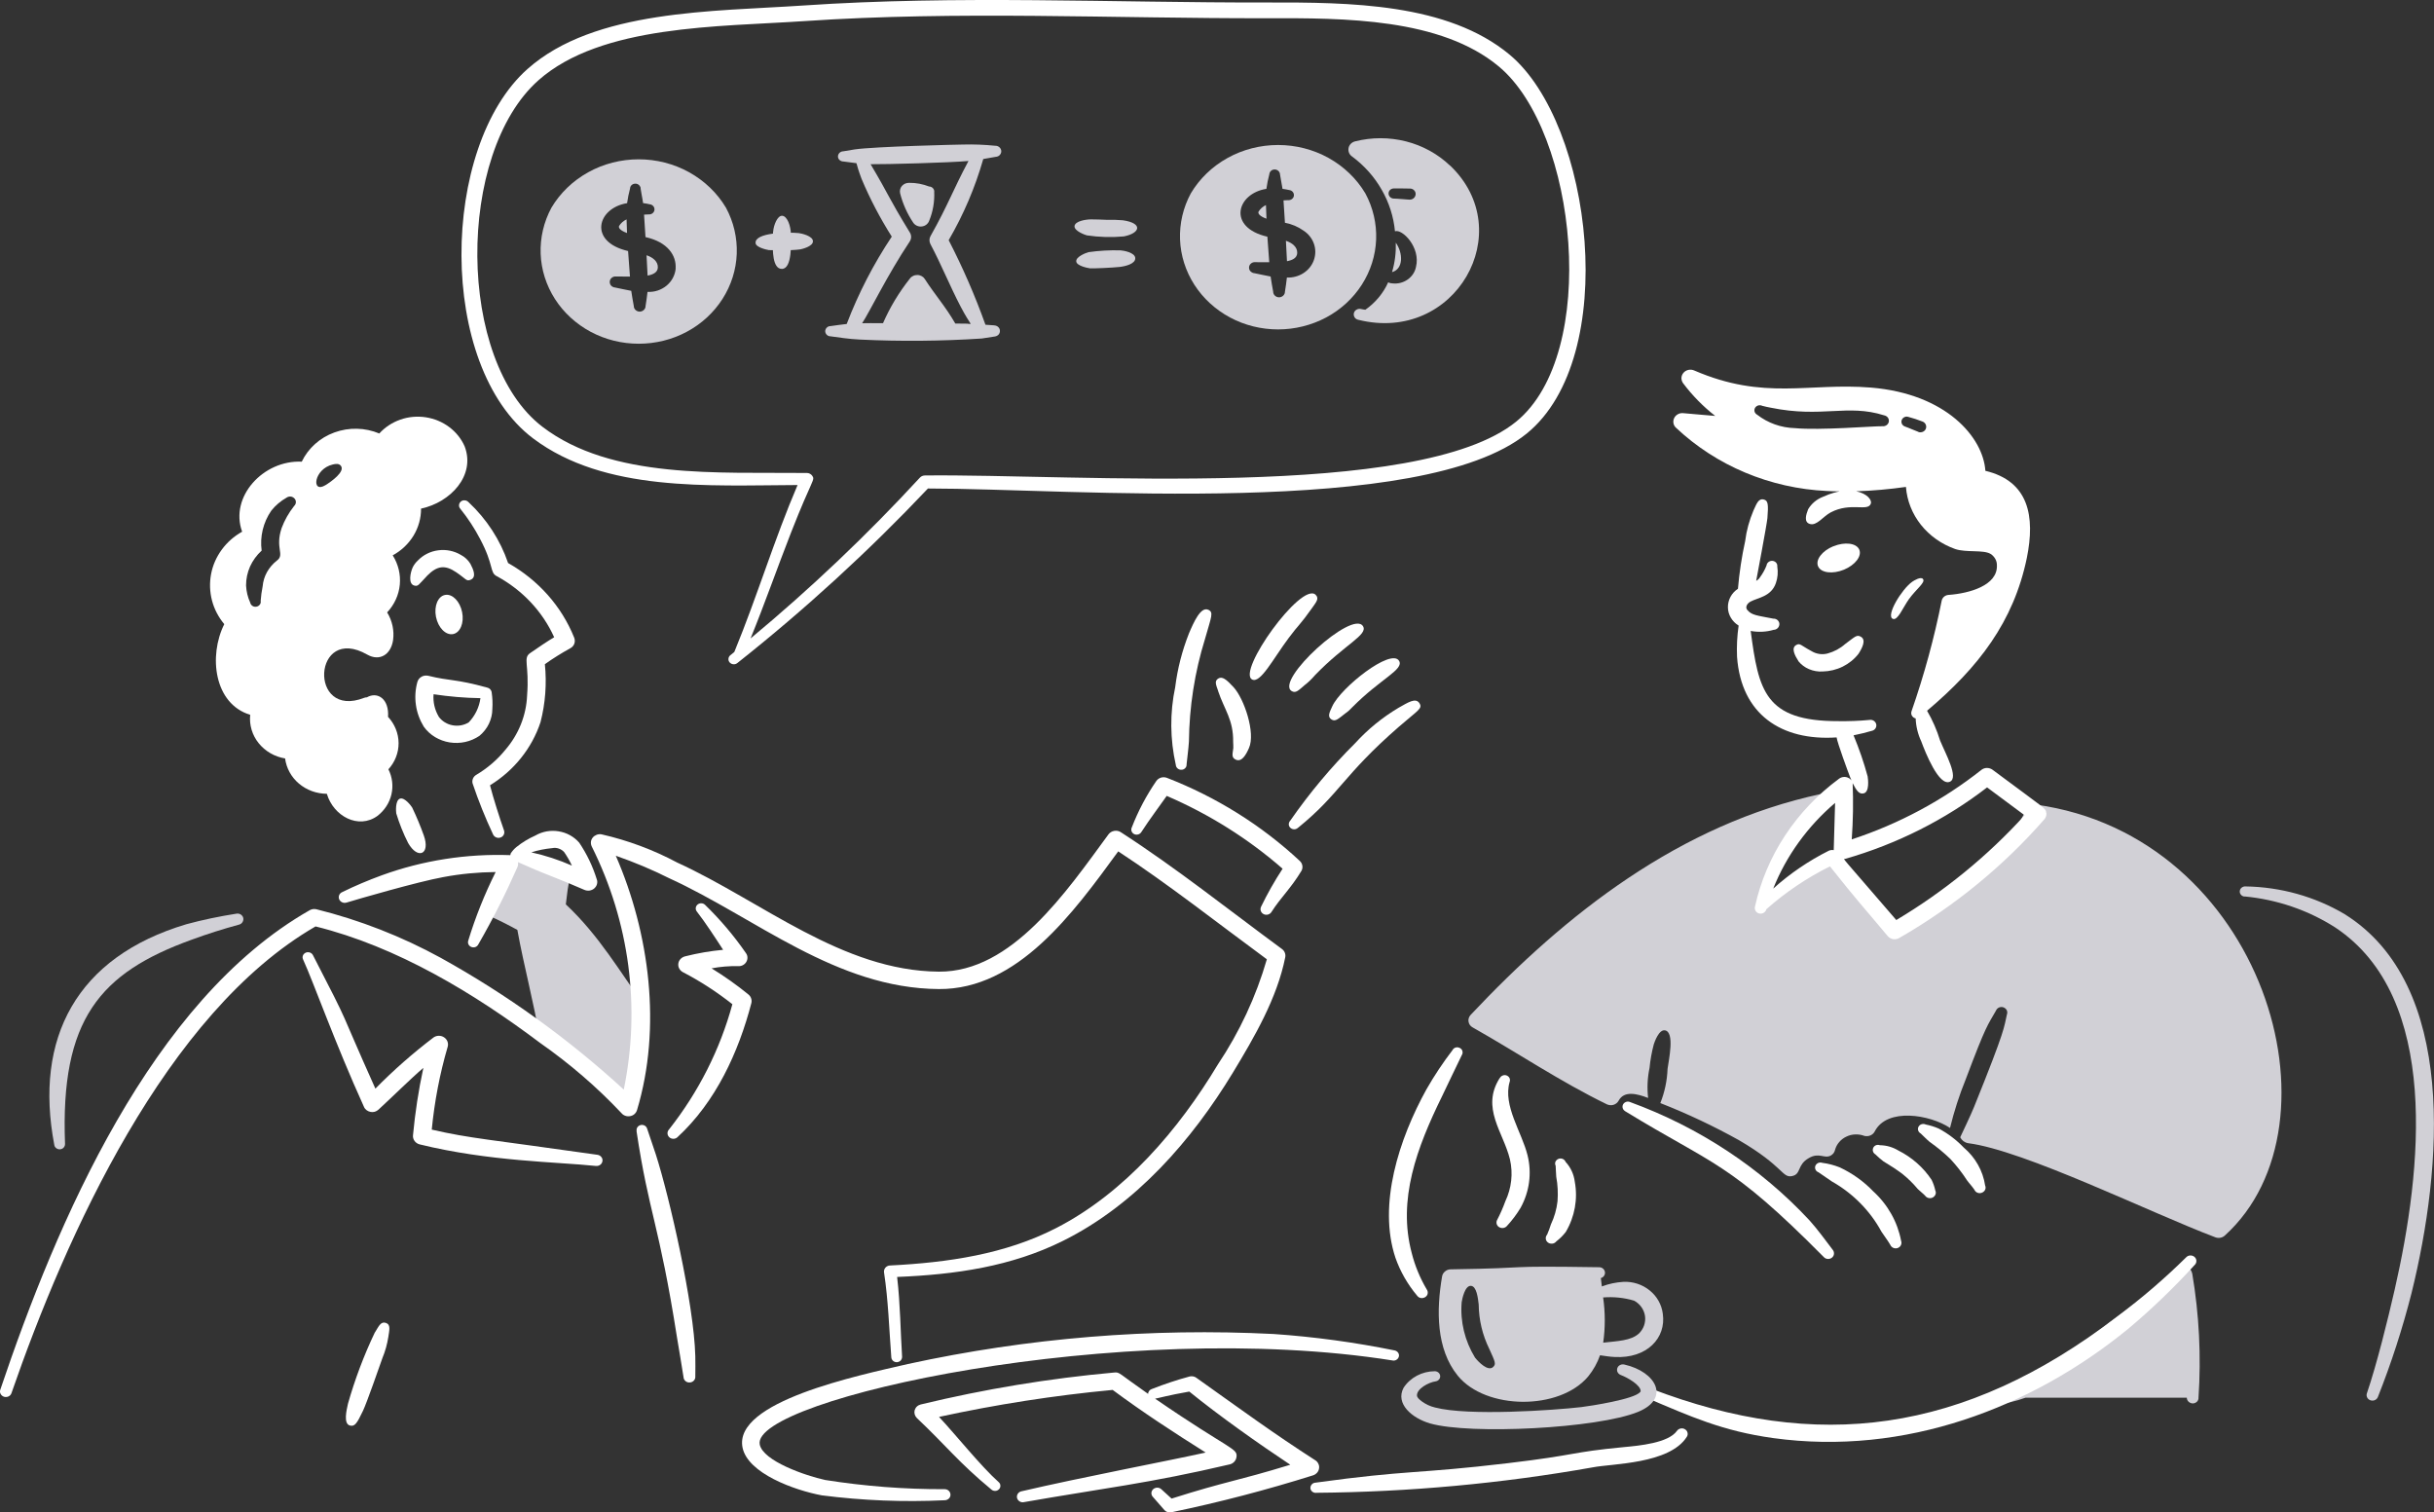 <?xml version="1.0" encoding="UTF-8"?>
<svg id="Layer_2" data-name="Layer 2" xmlns="http://www.w3.org/2000/svg" viewBox="0 0 322.97 200.69">
  <rect x="0" y="0" width="322.97" height="200.69" fill="#333333" stroke="none"/>
  <defs>
    <style>
      .cls-1 {
        fill: #fff;
      }

      .cls-2 {
        fill: #d1d0d6;
      }
    </style>
  </defs>
  <g id="Layer_1-2" data-name="Layer 1">
    <path class="cls-2" d="M270.13,106.76c-1.85-.25-.75,2.32-7.03,8.05-3.46,3.06-7.34,5.67-11.53,7.75-2.72-2.89-5.33-5.99-7.87-9.03l-9.35,6.01c1.32-5.35,4.3-10.2,8.54-13.93-.05-.11-.13-.2-.23-.27-.1-.07-.21-.12-.33-.15-.12-.02-.24-.02-.36,0-.12,.03-.23,.08-.32,.16-18.68,3.99-33.87,15.87-46.52,29.33-.11,.12-.2,.26-.24,.42-.05,.15-.06,.32-.03,.47,.03,.16,.09,.31,.18,.44s.22,.24,.37,.32c5.9,3.33,11.65,7.21,17.8,10.2,.28,.13,.6,.16,.89,.07,.29-.09,.54-.29,.68-.55,.73-1.36,2.43-.93,3.91-.36-.15-1.33-.09-2.68,.19-3.99,.1-1.05,.29-2.1,.56-3.12,.1-.31,.68-2.01,1.49-1.86,1.31,.24,.51,3.85,.34,5.1-.06,1.56-.38,3.1-.96,4.55,3.59,1.41,7.07,3.05,10.41,4.91,6.02,3.51,5.73,5.08,7.1,4.77,1.2-.26,.61-1.48,2.19-2.38,1.38-.81,2.06,.13,2.92-.34,.14-.08,.27-.19,.36-.31,.1-.13,.16-.27,.2-.43,.1-.38,.29-.74,.55-1.04,.26-.31,.59-.56,.96-.73,.37-.18,.77-.28,1.19-.29s.83,.05,1.21,.2c.26,.06,.54,.04,.79-.07,.25-.11,.45-.29,.57-.53,1.65-3.19,7.33-2.23,9.99-.46,.54-2.2,1.23-4.36,2.09-6.47,2.74-7.28,2.87-7.09,4.01-9.1,.07-.18,.22-.33,.4-.41,.19-.08,.4-.09,.59-.02,.19,.07,.35,.21,.44,.38,.08,.18,.09,.38,.02,.56-.42,1.77-.08,1.68-4.36,12.27-.34,.87-1.76,3.87-1.84,4.03,.1,.2,.24,.37,.42,.51,.18,.13,.39,.23,.62,.27,7.44,.94,24.32,9.29,32.81,12.49,.21,.08,.44,.1,.67,.06,.22-.04,.43-.14,.59-.29,16.35-14.81,5.18-53.03-25.12-57.19Z"/>
    <path class="cls-2" d="M290.88,168.97c-.04-.2-.13-.39-.27-.55s-.32-.27-.53-.34c-.2-.07-.42-.07-.64-.03-.21,.05-.4,.15-.56,.29-1.57,1.43-3.2,2.79-4.89,4.09-.75,.58-11.17,8.4-11.24,8.46-1.96,1.56-4.14,2.86-6.46,3.88-.18,.06-.33,.18-.41,.34-.08,.16-.1,.35-.04,.52,.06,.17,.19,.31,.36,.39,.17,.08,.36,.09,.54,.04,.69-.16,1.37-.36,2.04-.6h21.39c0,.2,.08,.39,.23,.53,.15,.14,.35,.23,.56,.23,.1,0,.2-.02,.3-.06,.09-.04,.18-.1,.25-.16,.07-.07,.13-.15,.16-.24,.04-.09,.06-.19,.05-.28,.37-5.51,.09-11.05-.83-16.5Z"/>
    <path class="cls-2" d="M86.06,134.79c-.01-.35-.12-.7-.31-1-3.49-4.83-6.22-9.62-10.67-13.79,.16-1.48,.32-2.52,.5-3.46,.05-.26,0-.52-.13-.75s-.34-.41-.6-.51c-1.96-1.03-4.11-1.7-6.33-1.97-.24-.02-.48,.04-.69,.15-.21,.12-.38,.29-.48,.5l-3,6.02c-.07,.13-.11,.28-.12,.43-.01,.15,.01,.3,.06,.45,.05,.14,.13,.28,.24,.39,.11,.11,.23,.21,.38,.27,1.27,.57,2.52,1.2,3.74,1.87,.85,4.73,2.21,9.73,2.95,14.29,.02,.14,.07,.28,.15,.4,.08,.12,.18,.23,.3,.32,3.88,2.34,7.37,5.21,10.37,8.52,.01,.13,.06,.25,.15,.36,.08,.1,.2,.18,.33,.23,.14,.03,.29,.03,.43,0,.14-.03,.27-.1,.38-.19,.11-.09,.19-.2,.25-.33,.05-.13,.07-.27,.06-.4,1.31-3.82,2-7.8,2.05-11.81Z"/>
    <path class="cls-1" d="M73.53,84.55c-1.54-3.41-4.21-6.25-7.6-8.09-.99-.49-.34-1.41-2.25-4.99-.73-1.39-1.6-2.72-2.6-3.96-.12-.14-.19-.31-.17-.49,.01-.18,.1-.35,.24-.47,.14-.12,.33-.18,.52-.16,.19,.01,.36,.1,.49,.23,2.41,2.25,4.22,5.03,5.26,8.09,4.01,2.26,7.1,5.74,8.76,9.88,.11,.26,.12,.55,.03,.82-.1,.27-.3,.49-.56,.62-1.16,.64-2.28,1.34-3.35,2.1,.26,2.58,.07,5.19-.58,7.7-1.14,3.45-3.51,6.41-6.7,8.37,.42,1.66,1.3,4.41,1.86,6,.06,.18,.05,.38-.04,.56s-.24,.31-.43,.37c-.19,.07-.4,.06-.58-.02-.19-.08-.33-.22-.41-.4-1.03-2.2-1.94-4.46-2.71-6.75-.06-.22-.04-.45,.05-.66,.09-.21,.25-.38,.46-.5,1.47-.88,2.77-1.99,3.83-3.3,1.76-2.04,2.78-4.57,2.89-7.21,.32-4.15-.6-4.96,.43-5.65,1-.69,2.21-1.52,3.19-2.1Z"/>
    <path class="cls-1" d="M52.58,107.93c.41,1.35,.93,2.66,1.57,3.92,1.27,2.25,3,1.55,2.08-1.01-.45-1.25-.96-2.48-1.54-3.69-.13-.21-.99-1.38-1.61-1.18-.65,.21-.54,1.74-.5,1.96Z"/>
    <path class="cls-1" d="M65.24,91.87c.11,.73,.14,1.47,.09,2.21,0,.67-.16,1.33-.45,1.95-.29,.61-.72,1.15-1.25,1.6-.57,.39-1.21,.67-1.89,.82-.68,.15-1.39,.17-2.08,.06-.69-.11-1.35-.36-1.94-.71-.59-.36-1.1-.83-1.49-1.38-.54-.89-.9-1.86-1.04-2.88-.15-1.02-.08-2.05,.19-3.04,.04-.14,.11-.28,.2-.4,.09-.12,.21-.22,.35-.3,.13-.08,.28-.13,.44-.15,.15-.02,.31-.01,.46,.02,2.92,.72,3.6,.4,7.79,1.56,.16,.03,.31,.11,.42,.22,.11,.12,.18,.26,.2,.42Zm-7.71,.26c-.09,1.04,.16,2.08,.7,2.99,.44,.59,1.09,.99,1.83,1.12,.74,.14,1.51,0,2.14-.39,.85-.89,1.39-2.01,1.55-3.21-2.08-.03-4.16-.21-6.22-.52Z"/>
    <path class="cls-1" d="M56.65,76.42c1.36-1.38,2.4-1.49,3.88-.49,1.36,.92,1.34,1.25,1.94,.99,.78-.35,.35-1.35-.06-2.12-.3-.49-.74-.9-1.26-1.17-.89-.53-1.95-.75-2.99-.61-1.04,.13-2,.61-2.71,1.35-.28,.26-.51,.56-.68,.9-.32,.69-.65,2.22,.21,2.43,.52,.13,.53-.08,1.67-1.27Z"/>
    <path class="cls-1" d="M59.07,78.94c.96-.17,1.96,.85,2.25,2.29s-.26,2.74-1.22,2.91c-.96,.17-1.96-.85-2.25-2.29-.28-1.44,.26-2.74,1.22-2.91Z"/>
    <path class="cls-1" d="M157.45,101.42c.05-.53,.26-2.15,.31-3,.05-4.62,.76-9.22,2.14-13.66,.83-2.95,1.19-3.53,.4-3.86-.98-.41-1.9,1.64-2.55,3.18-.9,2.29-1.51,4.67-1.81,7.09-.72,3.41-.69,6.93,.08,10.33,.01,.18,.1,.35,.24,.47,.14,.12,.33,.18,.52,.17,.19,0,.37-.09,.49-.22,.13-.13,.19-.31,.18-.49Z"/>
    <path class="cls-1" d="M161.63,91.69c.85,2.53,2.04,3.8,2,6.76,0,.28,.04,.53,.02,.81-.07,.7-.32,1.25,.33,1.54,.77,.35,1.33-.59,1.75-1.55,.89-2-.64-6.54-2.05-8.07-.96-1.04-1.51-1.48-2.04-1.14-.53,.34-.28,.84,0,1.65Z"/>
    <path class="cls-1" d="M170.97,84.69c1.38-1.86,1.52-1.73,3.15-4.04,.51-.74,.97-1.22,.45-1.73-1.89-1.79-10.52,10.23-8.41,11.25,1.1,.53,2.76-2.73,4.81-5.48Z"/>
    <path class="cls-1" d="M173.04,90.97c.53-.4,1.01-.86,1.44-1.37,3.94-4.1,7.11-5.37,6.37-6.52-1.42-2.2-11.69,7.2-9.47,8.61,.55,.35,.93-.1,1.67-.72Z"/>
    <path class="cls-1" d="M178.5,94.67c.35-.24,.67-.53,.95-.84,3.78-3.81,6.89-4.99,6.19-6.15-1.08-1.72-7.75,3.58-8.86,6.04-.35,.77-.68,1.36-.13,1.73,.55,.37,.93-.08,1.85-.78Z"/>
    <path class="cls-1" d="M172.25,109.83c5.53-4.49,5.94-6.92,13.34-13.37,2.57-2.24,3.22-2.43,2.75-3.16-.51-.77-1.53-.07-2.77,.62-2.15,1.28-4.08,2.86-5.74,4.68-3.2,3.18-6.08,6.63-8.63,10.3-.13,.13-.19,.31-.19,.49,0,.18,.09,.35,.23,.47,.14,.12,.33,.19,.51,.18,.19,0,.37-.09,.5-.22Z"/>
    <path class="cls-1" d="M154.82,105.6c-.93,1.33-2.25,3.07-3.37,4.8-.09,.15-.24,.27-.42,.32-.18,.05-.37,.04-.53-.04-.17-.08-.29-.22-.35-.38-.06-.17-.05-.35,.03-.51,.84-2.17,1.93-4.24,3.26-6.17,.15-.21,.37-.36,.62-.44,.25-.07,.53-.06,.77,.03,6.57,2.55,12.55,6.29,17.62,11.01,.19,.17,.32,.39,.36,.64,.04,.24,0,.5-.13,.71-1.42,2.35-2.72,3.49-3.96,5.43-.1,.17-.26,.29-.46,.35-.19,.06-.4,.04-.58-.05-.18-.09-.32-.24-.38-.42-.07-.18-.05-.38,.03-.56,.84-1.74,1.8-3.43,2.86-5.05-4.55-3.97-9.73-7.23-15.35-9.65Z"/>
    <path class="cls-1" d="M79.18,116.66c-.53-1.71-1.31-3.34-2.32-4.84-.69-.8-1.66-1.34-2.73-1.51-1.07-.18-2.17,.02-3.1,.56-.9,.4-1.74,.91-2.5,1.52-.31,.25-.57,.55-.78,.88-.02,.07-.03,.13-.03,.2-5.83-.21-11.64,.7-17.08,2.68-1.77,.65-3.51,1.38-5.2,2.21-.1,.04-.18,.09-.26,.16-.07,.07-.13,.15-.17,.24-.04,.09-.06,.19-.06,.29,0,.1,.02,.19,.06,.29,.04,.09,.1,.17,.17,.24,.07,.07,.16,.12,.25,.16,.09,.04,.2,.06,.3,.06,.1,0,.2-.02,.3-.05,1.16-.36,9.45-2.77,12.8-3.37,2.29-.43,4.61-.65,6.94-.67-1.47,2.94-2.69,5.99-3.64,9.11-.05,.17-.04,.35,.04,.5,.08,.16,.22,.28,.39,.34,.17,.06,.36,.06,.53,0,.17-.07,.3-.19,.38-.35,1.92-3.33,3.65-6.76,5.19-10.26,.09-.21,.11-.43,.07-.65,.78,.32,1.53,.68,2.32,1.01,1.34,.57,3.4,1.32,6.5,2.67,.21,.09,.45,.12,.68,.09,.23-.04,.45-.13,.62-.28s.3-.34,.36-.56c.06-.21,.06-.44-.02-.65Zm-8.68-3.56c.9-.29,1.83-.47,2.77-.56,.29-.06,.6-.04,.88,.06,.28,.1,.53,.26,.72,.48,.39,.57,.73,1.16,1.02,1.78-1.73-.76-3.53-1.35-5.39-1.76Z"/>
    <path class="cls-2" d="M8.63,151.8c-.64-16.52,4.61-22.71,16.83-27.12,2.04-.75,4.12-1.41,6.22-1.98,.2-.04,.38-.16,.49-.33,.11-.17,.15-.37,.11-.56-.04-.19-.17-.36-.34-.47-.17-.11-.39-.14-.59-.1-2.24,.35-4.45,.81-6.63,1.4-14.54,4.34-20.23,15.09-17.51,29.31,.03,.17,.13,.32,.28,.42,.14,.1,.32,.15,.5,.13,.18-.02,.35-.1,.46-.23,.12-.13,.18-.3,.18-.47Z"/>
    <path class="cls-1" d="M82.77,144.57c2.25-10.91,.76-22.21-4.25-32.25-.09-.19-.13-.4-.11-.61s.11-.41,.24-.57c.13-.17,.32-.29,.52-.37,.21-.08,.43-.1,.65-.06,3.51,.8,6.88,2.06,10.03,3.74,11.27,5.15,21.87,14.38,34.73,14.48,9.7,.07,16.93-10.63,22.5-18.21,.18-.25,.45-.41,.76-.47,.31-.05,.63,0,.89,.18,7.4,4.78,14.32,10.31,21.37,15.49,.17,.13,.31,.29,.38,.49,.08,.19,.1,.4,.06,.61-1.08,5.42-4.07,10.56-6.96,15.33-5.41,8.91-12.84,17.48-22.51,22.29-6.89,3.43-14.28,4.48-22.03,4.8,.43,3.69,.44,7.21,.66,10.59,0,.18-.06,.35-.18,.49-.12,.13-.3,.21-.49,.23-.19,.01-.37-.05-.51-.16-.14-.12-.23-.28-.25-.46-.29-3.76-.4-7.59-.97-11.32-.01-.11,0-.22,.03-.32,.03-.1,.09-.2,.16-.29,.07-.08,.17-.15,.27-.2,.1-.05,.22-.08,.33-.08,7.7-.39,15.28-1.49,22.04-4.96,9.12-4.68,16.28-13.08,21.46-21.7,2.89-4.32,5.08-9.03,6.51-13.97-6.54-4.81-13.02-9.93-19.72-14.32-5.99,8.21-13.34,18.34-23.8,18.27-13.66-.09-24.3-9.46-35.77-14.7-2.29-1.15-4.66-2.14-7.1-2.99,4.5,10.33,6.1,22.82,2.82,33.74-.06,.2-.17,.38-.33,.53s-.36,.24-.57,.28-.44,.03-.64-.04c-.21-.07-.39-.19-.53-.36-3.25-3.45-6.87-6.57-10.79-9.31-8.77-6.6-18.98-12.78-29.8-15.46-19.87,11.49-33.09,40.97-40.36,61.96-.07,.18-.21,.33-.39,.41-.18,.08-.39,.1-.58,.04-.19-.06-.35-.19-.45-.36-.1-.17-.12-.37-.06-.55,7.51-22.28,20.04-51.68,41.06-63.65,.13-.08,.28-.12,.43-.15,.15-.02,.31-.01,.46,.02,5.78,1.44,11.33,3.61,16.51,6.45,8.8,4.88,16.96,10.76,24.29,17.49Z"/>
    <path class="cls-1" d="M84.46,150.08c1.66,11.06,2.99,12.22,5.38,27.44,.14,.87,.74,4.35,.86,5.23,.01,.2,.11,.38,.26,.51s.36,.2,.57,.18c.21-.01,.4-.1,.54-.25,.14-.15,.21-.34,.19-.54,.01-.9,.02-1.8,0-2.7-.17-6.89-3.44-21.16-5.23-26.74-.37-1.15-.78-2.28-1.16-3.44-.05-.17-.16-.32-.32-.41-.16-.09-.35-.12-.53-.08-.18,.04-.34,.15-.44,.29-.1,.15-.14,.33-.1,.5Z"/>
    <path class="cls-1" d="M95.95,126.03c-1.03-1.59-2.36-3.63-3.48-5.07-.11-.14-.17-.31-.15-.49,.02-.17,.11-.34,.25-.45,.14-.11,.32-.17,.5-.16,.18,0,.36,.08,.49,.21,2.03,1.97,3.85,4.12,5.44,6.43,.12,.17,.18,.37,.18,.57,0,.2-.05,.4-.16,.58-.11,.18-.26,.32-.45,.42-.19,.1-.4,.14-.61,.13-1.19-.03-2.37,.07-3.54,.29,1.71,1.05,3.35,2.21,4.89,3.47,.17,.14,.3,.32,.36,.52,.07,.2,.08,.42,.03,.62-1.7,6.52-4.72,13.1-9.78,17.77-.14,.15-.34,.23-.54,.24-.21,0-.41-.06-.56-.2-.15-.13-.24-.32-.25-.52,0-.2,.07-.39,.21-.53,3.91-4.96,6.77-10.61,8.4-16.61-2.04-1.61-4.23-3.04-6.56-4.25-.21-.11-.38-.28-.49-.48-.11-.2-.15-.43-.12-.66,.03-.23,.13-.44,.29-.61,.16-.17,.37-.29,.6-.35,1.66-.42,3.34-.71,5.05-.87Z"/>
    <path class="cls-1" d="M56.15,141.72c-1.62,1.38-4.14,3.88-5.93,5.52-.14,.13-.31,.22-.49,.28-.19,.05-.38,.06-.57,.02-.19-.04-.37-.12-.52-.23-.15-.12-.27-.26-.34-.43-3.84-8.46-6.69-16.52-8.08-19.56-.04-.08-.06-.17-.07-.26,0-.09,.01-.18,.04-.26,.03-.08,.08-.16,.15-.23,.06-.07,.14-.12,.23-.16,.09-.04,.18-.06,.27-.06,.09,0,.19,.01,.28,.04,.09,.03,.17,.08,.24,.14,.07,.06,.13,.13,.17,.22,5.29,10.24,3.11,6.18,8.28,17.7,2.4-2.44,4.98-4.71,7.72-6.79,.2-.14,.45-.22,.7-.22,.25,0,.5,.07,.7,.21,.21,.14,.36,.33,.45,.56,.08,.22,.09,.47,.02,.7-1.05,3.59-1.75,7.27-2.11,10.98,5.11,1.18,7.62,1.29,21.98,3.34,.21,.03,.39,.13,.52,.29,.13,.16,.18,.35,.15,.55-.03,.19-.13,.37-.3,.49-.16,.12-.37,.17-.58,.15-5.25-.55-14.11-.59-23.37-2.86-.28-.07-.52-.23-.68-.45-.16-.22-.24-.49-.21-.76,.28-2.99,.73-5.97,1.37-8.91Z"/>
    <path class="cls-1" d="M243.27,72.49c1.51-.62,3.04-.43,3.43,.42,.39,.86-.51,2.05-2.02,2.68-1.51,.62-3.04,.43-3.43-.43-.39-.86,.51-2.06,2.02-2.68Z"/>
    <path class="cls-1" d="M238.6,87.7c.38,.47,.87,.85,1.44,1.09,.57,.24,1.19,.35,1.81,.31,.93-.02,1.84-.24,2.67-.65,.82-.41,1.54-.99,2.09-1.7,.52-.82,1.03-1.85,.31-2.26-.56-.32-.77,0-2.09,.97-.66,.59-1.46,1.01-2.32,1.25-.37,.1-.75,.12-1.12,.06-.38-.06-.73-.19-1.05-.39-1.41-.75-1.49-1.1-2.02-.78-.68,.4-.15,1.4,.3,2.1Z"/>
    <path class="cls-1" d="M253.74,77.19c-1.4,.98-3.56,4.55-2.57,4.93,.64,.26,1.33-1.5,2.12-2.61,1.01-1.39,2.24-2.23,1.87-2.68-.27-.36-1.19,.2-1.42,.36Z"/>
    <path class="cls-1" d="M105.85,64.36c-11.82,.05-25.62,.95-35.1-6.18-12.76-9.6-12.37-38.72-.75-49.03C78.89,1.25,94.66,1.54,106.59,.73c20.44-1.39,41.04-.36,61.53-.4,10.91-.02,23.96,.06,32.2,6.93,11,9.18,14.74,40.14,2.26,50.27-13.89,11.28-60.5,7.29-79.45,7.29-7.84,8.29-16.29,16.03-25.29,23.16-.07,.06-.15,.1-.24,.13-.09,.03-.18,.04-.28,.03-.09,0-.18-.03-.27-.07-.08-.04-.16-.1-.22-.16-.06-.07-.11-.15-.14-.23-.03-.08-.04-.17-.03-.26,0-.09,.03-.18,.07-.26,.04-.08,.1-.15,.17-.21,.61-.51,.5-.37,.57-.52,3.02-7.34,5.28-14.89,8.36-22.07Zm-6.25,20.35c7.97-6.62,15.47-13.75,22.45-21.32,.08-.09,.19-.17,.3-.22,.12-.05,.24-.08,.37-.08,19.86-.23,65.53,3.39,78.46-7.14,11.11-9.04,8.12-38.46-2.3-47.13-7.72-6.43-20.51-6.43-30.76-6.4-20.42,.04-41.02-1-61.39,.38-11.31,.77-26.94,.47-35.28,7.85-10.93,9.69-10.88,37.28,.54,45.99,9.18,7,23.39,5.99,35.09,6.12,.14,0,.27,.04,.39,.1,.12,.06,.22,.15,.3,.26,.42,.62,.05,.26-2.81,7.56-1.82,4.66-3.47,9.38-5.36,14.02h0Z"/>
    <path class="cls-1" d="M271.52,107.87c-.08-.66,.13-.32-7.14-5.74-.21-.15-.48-.23-.74-.23s-.53,.1-.73,.26c-5.1,4.03-10.93,7.16-17.2,9.22,.18-2.49,.22-4.98,.12-7.46,.51,.97,.85,1.51,1.47,1.35,.8-.19,.57-1.94,.52-2.25-.5-1.85-1.13-3.67-1.87-5.45,.83-.16,1.63-.37,2.41-.59,.2-.04,.38-.15,.49-.32,.11-.16,.15-.36,.11-.55-.04-.19-.16-.36-.33-.47-.17-.11-.38-.15-.58-.11-1.37,.13-2.75,.18-4.13,.16-9.76,.02-10.57-4.08-11.62-11.97,1.02,.19,2.07,.14,3.06-.15,.21,0,.4-.1,.54-.24,.14-.15,.21-.34,.21-.53,0-.2-.1-.38-.25-.52-.15-.13-.35-.2-.56-.19-2.2-.43-2.84-.45-3.43-1.13-.34-.38-.06-.87,.4-1.13,.98-.53,2.74-.65,3.37-2.45,.25-.71,.31-1.46,.19-2.2,.01-.09,0-.18-.02-.27-.03-.09-.07-.17-.13-.24-.06-.07-.13-.13-.22-.17-.08-.04-.18-.07-.27-.08-.09,0-.19,0-.28,.03-.09,.03-.17,.07-.25,.13-.07,.06-.13,.13-.18,.21-.04,.08-.07,.17-.08,.26-.22,.54-.5,1.06-.85,1.53-.12,.21-.3,.38-.52,.49,.03-.16,1.43-7.55,1.49-8.33,.15-1.85,.08-2.33-.49-2.46-.71-.17-.95,.58-1.36,1.46-.55,1.3-.93,2.66-1.1,4.05-.46,2.09-.78,4.21-.96,6.34-.42,.27-.76,.64-.99,1.07-.23,.43-.35,.91-.34,1.39,0,.48,.14,.96,.39,1.38,.25,.42,.6,.78,1.03,1.04-.2,1.37-.27,2.76-.21,4.14,.54,7.63,5.87,11.19,13.21,10.7,.12,.78,1.53,4.6,1.79,5.27,.31,.79,.24,.32-.23,.1-.19-.1-.41-.14-.62-.12-.22,.02-.42,.09-.6,.22-5.74,4.23-9.7,10.26-11.18,17.02-.02,.09-.02,.19,0,.29,.02,.09,.06,.19,.11,.27,.06,.08,.13,.15,.21,.21,.08,.06,.18,.09,.28,.11,.1,.02,.2,.02,.3,0,.1-.02,.2-.05,.28-.11,.09-.05,.16-.12,.22-.2,.06-.08,.1-.17,.12-.26,2.53-2.25,5.37-4.16,8.44-5.69,3.76,4.74,4.37,5.31,7.67,9.26,.18,.21,.44,.35,.72,.4,.28,.04,.57-.01,.81-.16,7.3-4.2,13.82-9.53,19.27-15.77,.19-.23,.28-.52,.25-.81Zm-28.19,4.94c-.22-.05-.45-.02-.66,.07-2.69,1.35-5.17,3.04-7.38,5.03,1.74-4.36,4.56-8.26,8.21-11.37l-.18,6.26Zm8.29,9.27c-7.77-9.01-7.03-8.05-6.8-8.11,6.87-1.97,13.28-5.19,18.85-9.49l4.98,3.7c-4.92,5.41-10.66,10.1-17.03,13.9Z"/>
    <path class="cls-1" d="M192.76,139.31c-1.28,1.67-2.44,3.41-3.48,5.23-3.64,6.58-6.47,15.29-4.12,22.35,.64,1.82,1.61,3.52,2.86,5.01,.06,.08,.13,.16,.21,.21,.08,.06,.18,.1,.28,.12,.1,.02,.21,.02,.31,0,.1-.02,.2-.06,.29-.11,.09-.06,.16-.13,.22-.21,.06-.08,.1-.18,.11-.27,.02-.1,.01-.2-.01-.3-.03-.1-.07-.19-.13-.27-.88-1.5-1.55-3.11-1.97-4.78-1.91-7.12,.68-14.02,4-20.79,.36-.74,2.12-4.45,2.65-5.52,.05-.08,.08-.16,.09-.25,.01-.09,0-.18-.02-.26-.02-.09-.06-.17-.12-.24-.06-.07-.13-.13-.21-.17-.08-.04-.17-.07-.26-.09-.09-.01-.19,0-.28,.02-.09,.02-.18,.06-.25,.12-.07,.05-.14,.12-.18,.2Z"/>
    <path class="cls-1" d="M198.99,143.06c-2.5,3.95,.47,7.14,1.36,10.75,.44,1.88,.22,3.84-.61,5.6-.3,.83-.66,1.65-1.07,2.44-.1,.16-.12,.35-.08,.54,.05,.18,.16,.34,.33,.44s.36,.14,.56,.11c.19-.03,.37-.13,.49-.28,.68-.73,1.27-1.53,1.79-2.38,1.19-2.15,1.52-4.63,.93-6.99-.74-3.02-3.28-6.57-2.38-9.71,.07-.16,.06-.35,0-.51-.07-.16-.21-.29-.38-.36-.17-.07-.36-.07-.53,0-.17,.06-.31,.19-.39,.35Z"/>
    <path class="cls-1" d="M206.42,154.67c.03,.26,.04,1.17,.08,1.48,.2,1.07,.25,2.15,.17,3.24-.12,1.07-.42,2.11-.88,3.08-.14,.46-.31,.91-.5,1.35-.07,.08-.12,.16-.15,.26-.03,.1-.04,.19-.03,.29,.01,.1,.04,.19,.09,.28,.05,.09,.12,.16,.2,.22,.08,.06,.18,.11,.28,.13,.1,.02,.21,.03,.31,.02,.1-.01,.2-.05,.29-.1,.09-.05,.17-.12,.23-.2,.48-.37,.9-.79,1.26-1.26,1.19-2.02,1.61-4.37,1.19-6.65-.12-.98-.54-1.9-1.22-2.64-.03-.09-.08-.16-.15-.23-.07-.07-.14-.12-.23-.16-.09-.04-.18-.06-.28-.06-.1,0-.19,.01-.28,.05s-.17,.08-.24,.15c-.07,.06-.12,.14-.16,.22-.04,.08-.05,.17-.05,.26,0,.09,.02,.18,.06,.26h0Z"/>
    <path class="cls-1" d="M215.63,147.44c11.75,7.2,13.79,6.65,26.39,19.38,.13,.14,.32,.22,.52,.23,.2,.01,.39-.05,.54-.17,.15-.12,.25-.29,.27-.48,.02-.19-.03-.38-.14-.53-1.07-1.42-2.05-2.75-3.09-3.92-6.5-6.99-14.68-12.38-23.83-15.72-.16-.07-.35-.08-.52-.02-.17,.06-.31,.17-.4,.33-.08,.15-.1,.33-.05,.5,.05,.17,.17,.31,.32,.4Z"/>
    <path class="cls-1" d="M241.31,155.56c.34,.22,1.5,1.04,1.75,1.2,2.81,1.59,5.09,3.9,6.59,6.67,.38,.59,.81,1.12,1.17,1.74,.07,.18,.22,.33,.4,.41,.19,.08,.4,.09,.59,.02,.19-.07,.35-.21,.43-.39,.08-.18,.09-.38,.02-.56-.47-2.5-1.76-4.8-3.69-6.56-1.26-1.32-2.77-2.4-4.45-3.19-.74-.29-1.51-.5-2.31-.6-.18-.06-.37-.06-.54,.01-.17,.07-.31,.21-.38,.37-.07,.17-.06,.35,.01,.51,.07,.16,.21,.29,.39,.36Z"/>
    <path class="cls-1" d="M248.87,153.2c.33,.32,.68,.62,1.04,.9,.86,.51,1.7,1.06,2.5,1.65,.76,.61,1.44,1.28,2.06,2.02,.31,.31,.65,.55,.97,.88,.1,.15,.27,.27,.45,.31,.19,.05,.39,.03,.56-.06,.17-.09,.3-.23,.37-.4,.07-.17,.06-.36-.02-.53-.11-.49-.27-.96-.49-1.41-1.09-1.64-2.61-2.99-4.42-3.9-.73-.44-1.57-.69-2.44-.7-.17-.06-.36-.06-.52,0-.17,.07-.3,.19-.37,.35-.07,.16-.08,.33-.02,.5,.06,.16,.18,.3,.34,.38Z"/>
    <path class="cls-1" d="M254.86,150.4c.23,.21,.83,.83,1.19,1.12,.99,.7,1.92,1.46,2.78,2.3,.8,.87,1.53,1.8,2.17,2.79,.31,.43,.67,.79,.98,1.25,.08,.18,.22,.33,.41,.4,.19,.08,.4,.08,.59,0,.19-.07,.34-.21,.43-.39,.08-.18,.08-.38,0-.56-.29-1.95-1.3-3.74-2.85-5.05-.96-1-2.07-1.85-3.31-2.51-.55-.24-1.13-.42-1.73-.54-.16-.08-.35-.09-.53-.04-.18,.05-.32,.17-.41,.32-.09,.15-.11,.33-.06,.5,.05,.17,.17,.31,.32,.4Z"/>
    <path class="cls-1" d="M218.51,185.49c5.85,2.48,10.06,4.4,16.78,5.33,17.49,2.41,34.25-4.02,47.06-14.46,3.16-2.65,6.13-5.51,8.89-8.54,.14-.14,.21-.33,.2-.53,0-.19-.1-.38-.25-.51-.15-.13-.35-.2-.56-.19-.2,0-.4,.09-.54,.24-2.87,2.83-5.93,5.46-9.18,7.88-20.4,15.61-39.9,17.96-61.86,9.54-.17-.07-.37-.07-.54,0-.17,.07-.31,.2-.39,.36-.07,.16-.07,.35,0,.52,.07,.17,.21,.3,.38,.37Z"/>
    <path class="cls-2" d="M190.38,181.95c-.83,0-1.65,.21-2.37,.59-.73,.39-1.34,.94-1.77,1.61-1.12,2.1,1.1,4.03,3.53,4.73,5.29,1.51,22.21,.68,27.62-1.55,4.28-1.78,2.35-5.3-1.82-6.26-.1-.03-.2-.04-.3-.03-.1,0-.2,.04-.29,.08-.09,.04-.17,.11-.24,.18-.06,.07-.11,.16-.14,.25-.03,.09-.04,.19-.03,.29,0,.1,.04,.19,.09,.27,.05,.09,.11,.16,.19,.22,.08,.06,.17,.11,.26,.14,.82,.31,2.64,1.33,2.59,2.15,0,.04-.05,.06-.07,.09-.73,.95-6.58,1.85-7.81,2-3.63,.42-15.02,1.21-19.41,.05-.64-.15-1.23-.43-1.75-.81-.38-.29-.63-.51-.64-.79-.03-.87,1.51-1.73,2.49-1.87,.18-.03,.33-.12,.44-.25,.11-.13,.16-.3,.15-.47-.02-.17-.1-.33-.23-.44-.13-.11-.3-.18-.48-.18Z"/>
    <path class="cls-1" d="M174.52,193.76c-5.45-3.5-9.78-6.68-15.76-10.93-.12-.09-.26-.16-.42-.19-.15-.03-.31-.03-.46,0-1.71,.46-3.39,1.02-5.04,1.67-.14,.04-.27,.13-.36,.25-.09,.12-.14,.26-.13,.4-3.95-2.75-3.76-2.91-4.48-2.84-8.66,.78-17.25,2.2-25.69,4.24-.19,.05-.37,.14-.51,.27-.14,.13-.24,.3-.3,.48-.05,.18-.05,.37,0,.56,.05,.18,.15,.35,.29,.49,3.94,3.72,5.44,5.8,9.9,9.5,.14,.12,.32,.18,.51,.17,.19,0,.36-.09,.49-.22,.13-.13,.19-.31,.18-.48,0-.18-.09-.35-.23-.47-2.32-2.06-5.75-6.35-7.91-8.65,7.6-1.65,15.29-2.85,23.04-3.58,4.06,3.01,8.07,5.62,12.34,8.31-4.65,1.04-16.6,3.31-24.43,5.14-.2,.04-.38,.15-.49,.32-.11,.16-.15,.36-.11,.55,.04,.19,.16,.36,.34,.47,.17,.11,.38,.15,.58,.1,10.38-1.82,16.6-2.49,27.31-5.01,.22-.05,.42-.17,.58-.33,.15-.16,.26-.36,.3-.58,.23-1.27-.71-.88-10.79-7.81,.17,0,1.82-.47,4.54-.94,3.92,3.19,9.27,6.97,13.4,9.71-7.28,2.23-8.31,2.13-15.75,4.49l-1.35-1.23c-.15-.14-.34-.22-.55-.22s-.4,.08-.55,.21c-.14,.14-.23,.33-.23,.52,0,.2,.08,.38,.22,.52l1.53,1.75c.12,.12,.26,.21,.43,.26,.17,.05,.34,.05,.51,0,6.35-1.32,12.61-2.96,18.78-4.9,.21-.07,.39-.2,.53-.36,.14-.16,.22-.36,.25-.57,.03-.21,0-.42-.1-.61-.09-.19-.23-.35-.42-.47Z"/>
    <path class="cls-1" d="M185.11,179.2c-5.31-1.08-10.7-1.82-16.12-2.19-16.29-.82-32.61,.52-48.51,3.98-6.71,1.55-23.2,4.99-21.95,11.1,.71,3.42,6.87,5.65,10.52,6.33,5.4,.69,10.85,.91,16.29,.65,.21,0,.4-.08,.55-.21s.23-.32,.23-.52c0-.2-.08-.38-.22-.52-.14-.14-.34-.22-.55-.22-5.31,.02-10.62-.39-15.86-1.22-2.54-.55-8.24-2.5-8.68-4.71-1.19-6.01,48.09-16.87,84.03-11.14,.18,.02,.36-.02,.5-.13,.15-.1,.24-.25,.28-.42s0-.34-.1-.49c-.1-.14-.25-.25-.42-.29Z"/>
    <path class="cls-1" d="M174.65,198.08c12.32-.1,24.61-1.23,36.72-3.38,2.53-.5,10.15-.42,12.45-4.04,.11-.16,.15-.36,.1-.55-.04-.19-.16-.36-.34-.46-.17-.11-.38-.14-.58-.1-.2,.04-.38,.16-.49,.32-1.15,1.61-5.01,1.96-7.05,2.15-7.22,.69-5.95,1.01-15.37,2.13-12.26,1.46-13.14,.87-25.56,2.59-.19,.01-.36,.1-.48,.24s-.18,.31-.17,.49c.01,.18,.1,.34,.25,.46s.33,.17,.52,.16Z"/>
    <path class="cls-2" d="M297.84,118.95c4.31,.41,8.44,1.82,12.03,4.12,13.99,9.29,11.5,32.23,7.89,48.02-.91,3.98-2.37,9.9-3.7,13.81-.06,.18-.04,.38,.05,.55,.09,.17,.25,.3,.44,.36,.19,.06,.4,.05,.58-.03,.18-.08,.32-.23,.39-.4,1.79-4.51,3.28-9.12,4.47-13.8,4.11-16.64,6.12-40.9-8.86-50.27-3.96-2.35-8.52-3.62-13.18-3.69-.18-.01-.37,.05-.51,.17-.14,.11-.23,.28-.24,.45-.02,.18,.04,.35,.16,.49,.12,.14,.29,.22,.47,.24Z"/>
    <path class="cls-1" d="M49.74,176.8c-1.46,3.06-2.65,6.23-3.57,9.47-.19,.85-.62,2.64,.25,2.88,.64,.18,.94-.25,1.75-1.96,.5-1.05,2.18-5.87,2.57-6.98,.38-.91,.64-1.86,.79-2.82,.13-.9,.34-1.62-.32-1.85s-.92,.38-1.46,1.26Z"/>
    <path class="cls-2" d="M220.64,174.33c-.15-1.21-.77-2.32-1.74-3.1-.97-.79-2.22-1.2-3.49-1.14-.98,.06-1.95,.26-2.86,.61-.04-.38-.09-.75-.13-1.11,.18-.05,.33-.16,.43-.31,.1-.15,.14-.33,.11-.5-.03-.18-.12-.33-.26-.45-.14-.12-.32-.18-.51-.18-13.94-.21-7.68,.1-19.7,.28-.28,0-.54,.1-.75,.28-.21,.17-.35,.41-.39,.67-.76,4.44-.81,9.6,2.08,13.16,3.71,4.56,13.49,4.65,17.31,.1,.69-.85,1.22-1.8,1.57-2.81,.62,.09,1.27,.2,1.94,.23,4.3,.23,6.85-2.53,6.39-5.72Zm-22.55,7.09c-.68,.54-1.87-.65-2.37-1.28-1.36-2.22-1.98-4.79-1.77-7.35,.07-.45,.43-2.24,1.24-2.17,.74,.06,.92,1.59,1.02,2.48,.02,2.04,.5,4.05,1.41,5.9,.74,1.65,.97,2.02,.46,2.42Zm19.36-4.46c-1.05,.95-2.82,.98-4.72,1.2,.28-1.99,.28-4.01-.01-6,1.39-.11,2.79,.03,4.12,.43,.39,.21,.72,.51,.97,.86,.25,.36,.41,.76,.47,1.18,.06,.42,.01,.85-.13,1.26-.14,.4-.38,.77-.7,1.08h0Z"/>
    <path class="cls-1" d="M61.66,59.24c-.44-1.01-1.15-1.9-2.05-2.57-.9-.68-1.97-1.12-3.11-1.3-1.14-.17-2.3-.07-3.38,.31-1.08,.38-2.04,1.01-2.79,1.84-1.89-.79-4.02-.84-5.95-.14-1.93,.7-3.48,2.09-4.34,3.88-5.1-.24-9.6,4.66-7.91,9.29-1.07,.6-1.99,1.41-2.7,2.38-.71,.97-1.2,2.07-1.42,3.24-.22,1.16-.18,2.36,.12,3.51,.3,1.15,.86,2.22,1.63,3.14-2.11,4.21-1.36,10.58,3.44,12.03-.14,1.34,.26,2.69,1.12,3.76,.86,1.07,2.11,1.8,3.51,2.03,.17,1.29,.82,2.48,1.84,3.34,1.02,.86,2.33,1.34,3.7,1.35,.88,2.98,4.2,4.76,6.72,2.93,.94-.73,1.59-1.73,1.85-2.85,.26-1.12,.12-2.29-.4-3.33,.88-.97,1.36-2.21,1.35-3.49-.01-1.28-.51-2.51-1.4-3.47,.16-2.37-1.38-3.4-2.81-2.59-.12,0-.23,.02-.34,.06-7.49,2.93-6.83-9.85,.39-5.73,1.66,.94,3.15-.01,3.43-1.93,.17-1.27-.11-2.56-.79-3.67,.96-1.02,1.55-2.31,1.68-3.67s-.2-2.73-.94-3.9c1.15-.62,2.1-1.53,2.76-2.61,.66-1.09,1.01-2.33,1-3.59,3.89-.82,7.26-4.38,5.79-8.25Zm-22.64,7.91c-.7,.89-1.26,1.87-1.65,2.92-.9,2.68,.45,3.5-.62,4.31-.54,.42-.99,.94-1.32,1.53-.33,.59-.52,1.23-.58,1.9-.13,.63-.21,1.27-.26,1.91,.02,.09,.01,.18,0,.26s-.06,.17-.11,.24c-.11,.15-.27,.25-.46,.28-.18,.03-.38,0-.53-.11-.15-.1-.26-.26-.29-.43-.33-.72-.51-1.49-.55-2.28,0-.86,.18-1.72,.53-2.51,.36-.79,.88-1.51,1.54-2.11-.25-1.85,.2-3.73,1.27-5.29,.55-.7,1.25-1.29,2.04-1.74,.16-.11,.36-.16,.55-.14,.2,.02,.37,.12,.5,.26,.13,.14,.19,.33,.18,.51-.01,.19-.1,.36-.24,.49Zm4.16-2.77c-1.91,1.16-1.55-2.16,.99-2.75,.41-.1,.83-.14,1.07,.19,.56,.76-1.23,2.05-2.06,2.56Z"/>
    <path class="cls-1" d="M263.44,62.45c-.31-4.44-5.2-10.19-15.16-11.02-8.3-.68-14.16,1.75-23.47-2.27-.24-.11-.51-.13-.77-.08-.26,.06-.49,.19-.66,.39-.17,.2-.26,.44-.27,.69,0,.25,.08,.5,.23,.7,1.21,1.61,2.64,3.07,4.25,4.33-1.42-.1-2.84-.26-4.27-.37-.24-.02-.48,.03-.69,.15-.21,.12-.38,.29-.48,.5-.1,.21-.14,.44-.1,.67,.04,.23,.15,.44,.32,.6,5.36,5.06,12.5,8.06,20.05,8.41,2.79,.16,1.64-.23-.52,.77-.84,.32-1.54,.91-1.98,1.66-.29,.74-.57,1.69,.21,1.94,.93,.3,1.75-.98,2.79-1.53,2.66-1.4,4.93-.05,5.32-1.16,.18-.51-.53-1.35-1.94-1.64,2.21-.07,4.41-.27,6.6-.58,.14,1.83,.83,3.57,1.99,5.03,1.16,1.46,2.74,2.57,4.54,3.21,1.46,.5,3.73,.07,4.7,.65,.26,.17,.47,.39,.62,.65,.15,.26,.22,.55,.22,.85,.12,2.68-3.64,3.74-6.41,3.94-.21,.01-.42,.09-.58,.22-.16,.13-.28,.31-.33,.51-.99,4.97-2.33,9.88-4,14.68-.04,.1-.05,.2-.05,.31,0,.1,.04,.21,.09,.3,.05,.09,.12,.17,.21,.24,.09,.06,.19,.11,.29,.13,.04,1.05,.29,2.08,.74,3.04,.54,1.46,2.36,6.05,3.82,5.35,1.16-.56-.56-3.63-1.32-5.46-.42-1.37-1-2.7-1.73-3.95,6.84-5.77,11.48-11.8,13.24-20.27,1.12-5.53,.28-10.19-5.51-11.57Zm-13.71-5.89c-1.16-.03-8.22,.57-11.57,.25-1.83-.05-3.59-.68-5-1.78-.16-.09-.29-.23-.34-.4-.05-.17-.03-.36,.06-.51s.24-.27,.42-.32c.18-.05,.38-.03,.54,.05,.38,.11,.75,.17,1.13,.25,6.8,1.39,10.13-.53,15.03,1.01,.2,.04,.38,.14,.5,.3,.12,.16,.16,.36,.13,.55-.04,.19-.15,.36-.32,.47-.17,.11-.38,.16-.58,.12Zm4.81,.74c-.73-.27-1.23-.52-1.76-.7-.17-.06-.32-.18-.4-.33-.08-.16-.1-.34-.05-.5,.05-.17,.17-.31,.33-.4,.16-.09,.35-.11,.53-.06,.66,.18,1.32,.39,1.95,.64,.18,.08,.33,.23,.4,.41,.07,.18,.07,.38-.01,.56-.08,.18-.23,.32-.42,.39-.19,.07-.4,.08-.58,0Z"/>
    <path class="cls-2" d="M83.14,29.11c-.41,.19-.76,.49-.99,.87-.18,.41,.62,.79,1.05,.94-.02-.39-.06-1.6-.06-1.81Z"/>
    <path class="cls-2" d="M85.79,33.86c.04,.67,.13,2.48,.14,2.71,.69-.13,1.32-.4,1.36-1.06,.04-.82-.68-1.37-1.5-1.64Z"/>
    <path class="cls-2" d="M192.41,21.98c-1.62-1.55-3.64-2.66-5.85-3.22-2.22-.56-4.55-.56-6.76,0-.22,.06-.42,.17-.57,.33-.15,.16-.26,.36-.29,.57-.04,.21-.01,.43,.07,.63,.09,.2,.23,.37,.42,.49,1.61,1.2,2.94,2.69,3.91,4.4,.98,1.7,1.58,3.58,1.76,5.51,.97-.35,3.43,2.14,2.79,4.72-.13,.68-.53,1.28-1.12,1.69s-1.31,.59-2.03,.5c-.19,0-.37-.05-.54-.14-.65,1.45-1.7,2.71-3.03,3.64-.2-.02-.4-.06-.59-.1-.2-.05-.41-.01-.58,.09-.18,.1-.3,.26-.35,.45-.05,.19-.01,.39,.09,.56s.28,.29,.48,.33c12.89,3.22,21.36-11.74,12.19-20.47Zm-4.57,3.83c-.02,.19-.11,.37-.27,.5-.15,.13-.36,.19-.56,.18-.68-.03-1.44-.13-2.06-.14-.19,0-.37-.08-.5-.21-.13-.13-.2-.3-.2-.48,0-.18,.08-.35,.21-.47,.14-.12,.32-.19,.51-.19,.54,0,1.47,0,2.16,.02,.1,0,.2,.03,.29,.07,.09,.04,.17,.1,.24,.18,.07,.07,.12,.16,.15,.25,.03,.09,.04,.19,.03,.29Z"/>
    <path class="cls-2" d="M185.21,32.2c.04,1.32-.12,2.64-.5,3.91,1.54-.43,1.47-2.53,.5-3.91Z"/>
    <path class="cls-2" d="M96.33,27.56c-1.16-1.95-2.85-3.57-4.88-4.7-2.04-1.13-4.35-1.72-6.7-1.72s-4.67,.59-6.7,1.72c-2.04,1.13-3.72,2.75-4.88,4.7-1.02,1.89-1.51,4-1.43,6.12,.08,2.12,.74,4.19,1.9,6,1.16,1.81,2.8,3.31,4.74,4.35,1.95,1.04,4.14,1.58,6.37,1.58s4.43-.54,6.37-1.58c1.95-1.04,3.58-2.54,4.74-4.35,1.16-1.81,1.82-3.88,1.9-6,.08-2.12-.41-4.23-1.43-6.12Zm-6.67,8.06c-.08,.88-.51,1.7-1.21,2.28-.7,.58-1.61,.88-2.53,.83-.06,.63-.17,1.25-.26,1.88,0,.2-.08,.38-.23,.52-.15,.14-.34,.22-.55,.22s-.4-.08-.55-.22c-.15-.14-.23-.32-.23-.52-.12-.75-.23-1.17-.34-2.02-.76-.13-1.5-.32-2.15-.44-.1,0-.2-.04-.29-.08-.09-.04-.17-.11-.24-.18-.07-.08-.11-.16-.14-.26-.03-.09-.04-.19-.03-.29,.01-.1,.04-.19,.09-.28,.05-.09,.12-.16,.2-.22,.08-.06,.17-.11,.27-.13,.1-.03,.2-.03,.3-.02,.56,0,1.19,.01,1.82,.01-.09-1.13-.17-2.26-.25-3.39-5.34-1.23-4.08-5.72-.13-6.35,.09-.65,.22-1.3,.39-1.94,0-.09,.03-.18,.06-.26,.04-.08,.09-.15,.16-.21,.07-.06,.15-.11,.24-.14,.09-.03,.18-.04,.27-.04,.09,0,.18,.02,.27,.06,.08,.04,.16,.09,.22,.15,.06,.07,.11,.14,.15,.22,.03,.08,.05,.17,.04,.26,.09,.65,.24,1.25,.32,1.89,.3,.04,.6,.09,.89,.16,.19,.02,.36,.11,.47,.25,.12,.14,.17,.32,.15,.5-.02,.18-.12,.34-.27,.45-.15,.11-.34,.16-.52,.14-.2,0-.4,.01-.59,.03l.19,2.98c2.97,.66,4.11,2.46,4,4.15Z"/>
    <path class="cls-2" d="M167.98,27.21c-.41,.19-.76,.5-.98,.87-.18,.41,.61,.79,1.05,.94-.02-.39-.06-1.6-.07-1.81Z"/>
    <path class="cls-2" d="M170.63,31.95c.04,.67,.13,2.48,.14,2.71,.69-.13,1.32-.4,1.36-1.07,.04-.82-.68-1.37-1.5-1.64Z"/>
    <path class="cls-2" d="M181.17,25.66c-1.16-1.95-2.85-3.57-4.88-4.7-2.04-1.13-4.35-1.72-6.7-1.72s-4.67,.59-6.7,1.72c-2.04,1.13-3.72,2.75-4.88,4.7-1.02,1.89-1.51,4-1.43,6.12,.08,2.12,.74,4.19,1.9,6,1.16,1.81,2.8,3.31,4.74,4.35,1.95,1.04,4.14,1.58,6.37,1.58s4.43-.55,6.37-1.58c1.95-1.04,3.58-2.54,4.74-4.35,1.16-1.81,1.82-3.88,1.9-6,.08-2.12-.41-4.23-1.43-6.12Zm-10.41,11.17c-.06,.63-.17,1.25-.26,1.88,0,.19-.08,.38-.23,.52s-.34,.22-.55,.22-.4-.08-.55-.22c-.15-.14-.23-.33-.23-.52-.12-.75-.23-1.17-.34-2.02-.76-.13-1.5-.32-2.15-.44-.1,0-.2-.04-.29-.08-.09-.05-.17-.11-.24-.18-.07-.07-.12-.16-.15-.26-.03-.09-.04-.19-.03-.29,.01-.1,.04-.19,.09-.28,.05-.09,.12-.16,.2-.22,.08-.06,.17-.11,.27-.13,.1-.03,.2-.03,.3-.02,.56,0,1.19,.01,1.82,.01-.09-1.13-.17-2.26-.25-3.39-5.35-1.23-4.08-5.73-.13-6.35,.09-.65,.22-1.3,.39-1.94,.01-.17,.1-.34,.23-.46,.14-.12,.32-.18,.5-.17,.18,0,.36,.08,.49,.21,.13,.13,.2,.3,.2,.47,.09,.65,.24,1.25,.33,1.89,.3,.04,.6,.09,.89,.16,.19,.02,.36,.11,.47,.25,.12,.14,.17,.32,.15,.5-.02,.18-.12,.34-.27,.45-.15,.11-.34,.16-.52,.14-.2,0-.4,.01-.59,.03l.19,2.97c.89,.17,1.73,.52,2.46,1.04,.65,.42,1.13,1.03,1.38,1.73,.25,.71,.25,1.47,0,2.18-.25,.71-.73,1.31-1.38,1.73-.65,.42-1.42,.62-2.2,.59Z"/>
    <path class="cls-2" d="M144.21,31.23c1.62,.24,3.28,.29,4.91,.14,2.17-.42,2.59-1.75-.12-2.14-.71-.06-1.43-.08-2.14-.06-.71-.02-1.42-.07-2.12-.06-.67,.01-2.07,.22-2.16,.88-.08,.66,1.43,1.19,1.63,1.24Z"/>
    <path class="cls-2" d="M144.57,35.6c.42,.05,3.11-.08,4-.18,.73-.08,2.09-.4,2.07-1.16-.02-.76-1.59-1.02-1.96-1.04-1.42-.04-2.84,.04-4.25,.24-.23,.06-1.7,.58-1.62,1.24,.07,.6,1.58,.87,1.75,.89Z"/>
    <path class="cls-2" d="M102.58,30.73c-.03,.46-.04,.92-.04,1.38,0,.99-.07,3.6,1.22,3.57,1.36-.03,1.21-3.38,1.18-4.67-.01-1-.48-2.38-1.18-2.38-.6,0-1.1,1.21-1.17,2.1Z"/>
    <path class="cls-2" d="M101.96,33.18c.31,.04,1.78,0,2.09,0,.71,.03,1.42,0,2.13-.09,.17-.03,1.7-.37,1.69-1.08-.01-.71-1.54-1.04-1.88-1.08-1.49-.15-5.89-.09-5.73,1.34,.06,.57,1.53,.88,1.7,.9Z"/>
    <path class="cls-2" d="M131.92,43.17c-.39-.03-.78-.06-1.16-.08-1.37-3.83-3-7.58-4.88-11.22,1.98-3.4,3.52-7.01,4.59-10.77,.55-.09,1.1-.2,1.66-.29,.21-.01,.4-.1,.53-.24,.14-.15,.21-.34,.2-.53-.01-.19-.1-.38-.26-.51-.15-.13-.35-.2-.56-.19-1.41-.14-2.83-.2-4.25-.16-.49,0-11.78,.26-14.4,.65-.51,.08-1,.16-1.5,.25-.19,0-.37,.08-.5,.21-.13,.13-.2,.3-.2,.48,0,.18,.08,.35,.22,.47,.14,.12,.32,.19,.51,.19,.51,.07,1,.14,1.52,.2,.38,.04,0-.23,.88,2.1,1.11,2.65,2.46,5.22,4.01,7.67-2.43,3.65-4.43,7.53-5.98,11.59-.72,.08-1.42,.18-2.14,.28-.19,0-.37,.07-.5,.2-.13,.13-.21,.3-.21,.48s.08,.35,.21,.48c.13,.13,.31,.2,.5,.2,1.1,.14,2.35,.36,3.91,.43,5.38,.26,10.78,.21,16.15-.14,.59-.08,1.16-.18,1.75-.27,.19-.03,.36-.12,.49-.26,.12-.14,.18-.32,.17-.51,0-.18-.09-.36-.23-.49-.14-.13-.32-.2-.51-.21Zm-3.46-.22c-.57-.01-1.13-.02-1.7-.02-1.32-2.29-2.71-3.82-4.05-5.91-.1-.16-.24-.29-.41-.38-.17-.09-.36-.15-.56-.15-.2,0-.39,.03-.57,.12-.18,.08-.33,.2-.44,.36-1.44,1.82-2.64,3.8-3.56,5.91-1.44-.01-2.1,0-2.77,.01,1.04-1.59,3.33-6.37,6.31-10.84,.12-.18,.18-.38,.19-.59,0-.21-.05-.41-.16-.59-3.02-4.94-2.64-4.74-5.22-9.08,2.06,.02,10.46-.2,12.99-.43-2.12,3.97-2.65,5.72-5.04,9.97-.09,.16-.14,.34-.14,.52,0,.18,.04,.36,.12,.52,1.44,2.71,2.58,5.56,4,8.28,1.41,2.69,1.63,2.33,1,2.32Z"/>
    <path class="cls-2" d="M123.97,25.44c0-.18-.06-.35-.19-.48-.13-.13-.3-.21-.49-.21-.84-.33-1.74-.5-2.65-.49-.18,0-.37,.03-.53,.1-.17,.07-.31,.18-.43,.31-.12,.14-.2,.29-.24,.47-.04,.17-.04,.35,0,.52,.35,1.38,.94,2.7,1.74,3.89,.12,.18,.3,.32,.5,.41,.2,.09,.43,.12,.65,.09,.22-.03,.43-.11,.6-.25,.17-.14,.3-.32,.37-.52,.5-1.22,.72-2.53,.66-3.84Z"/>
  </g>
</svg>